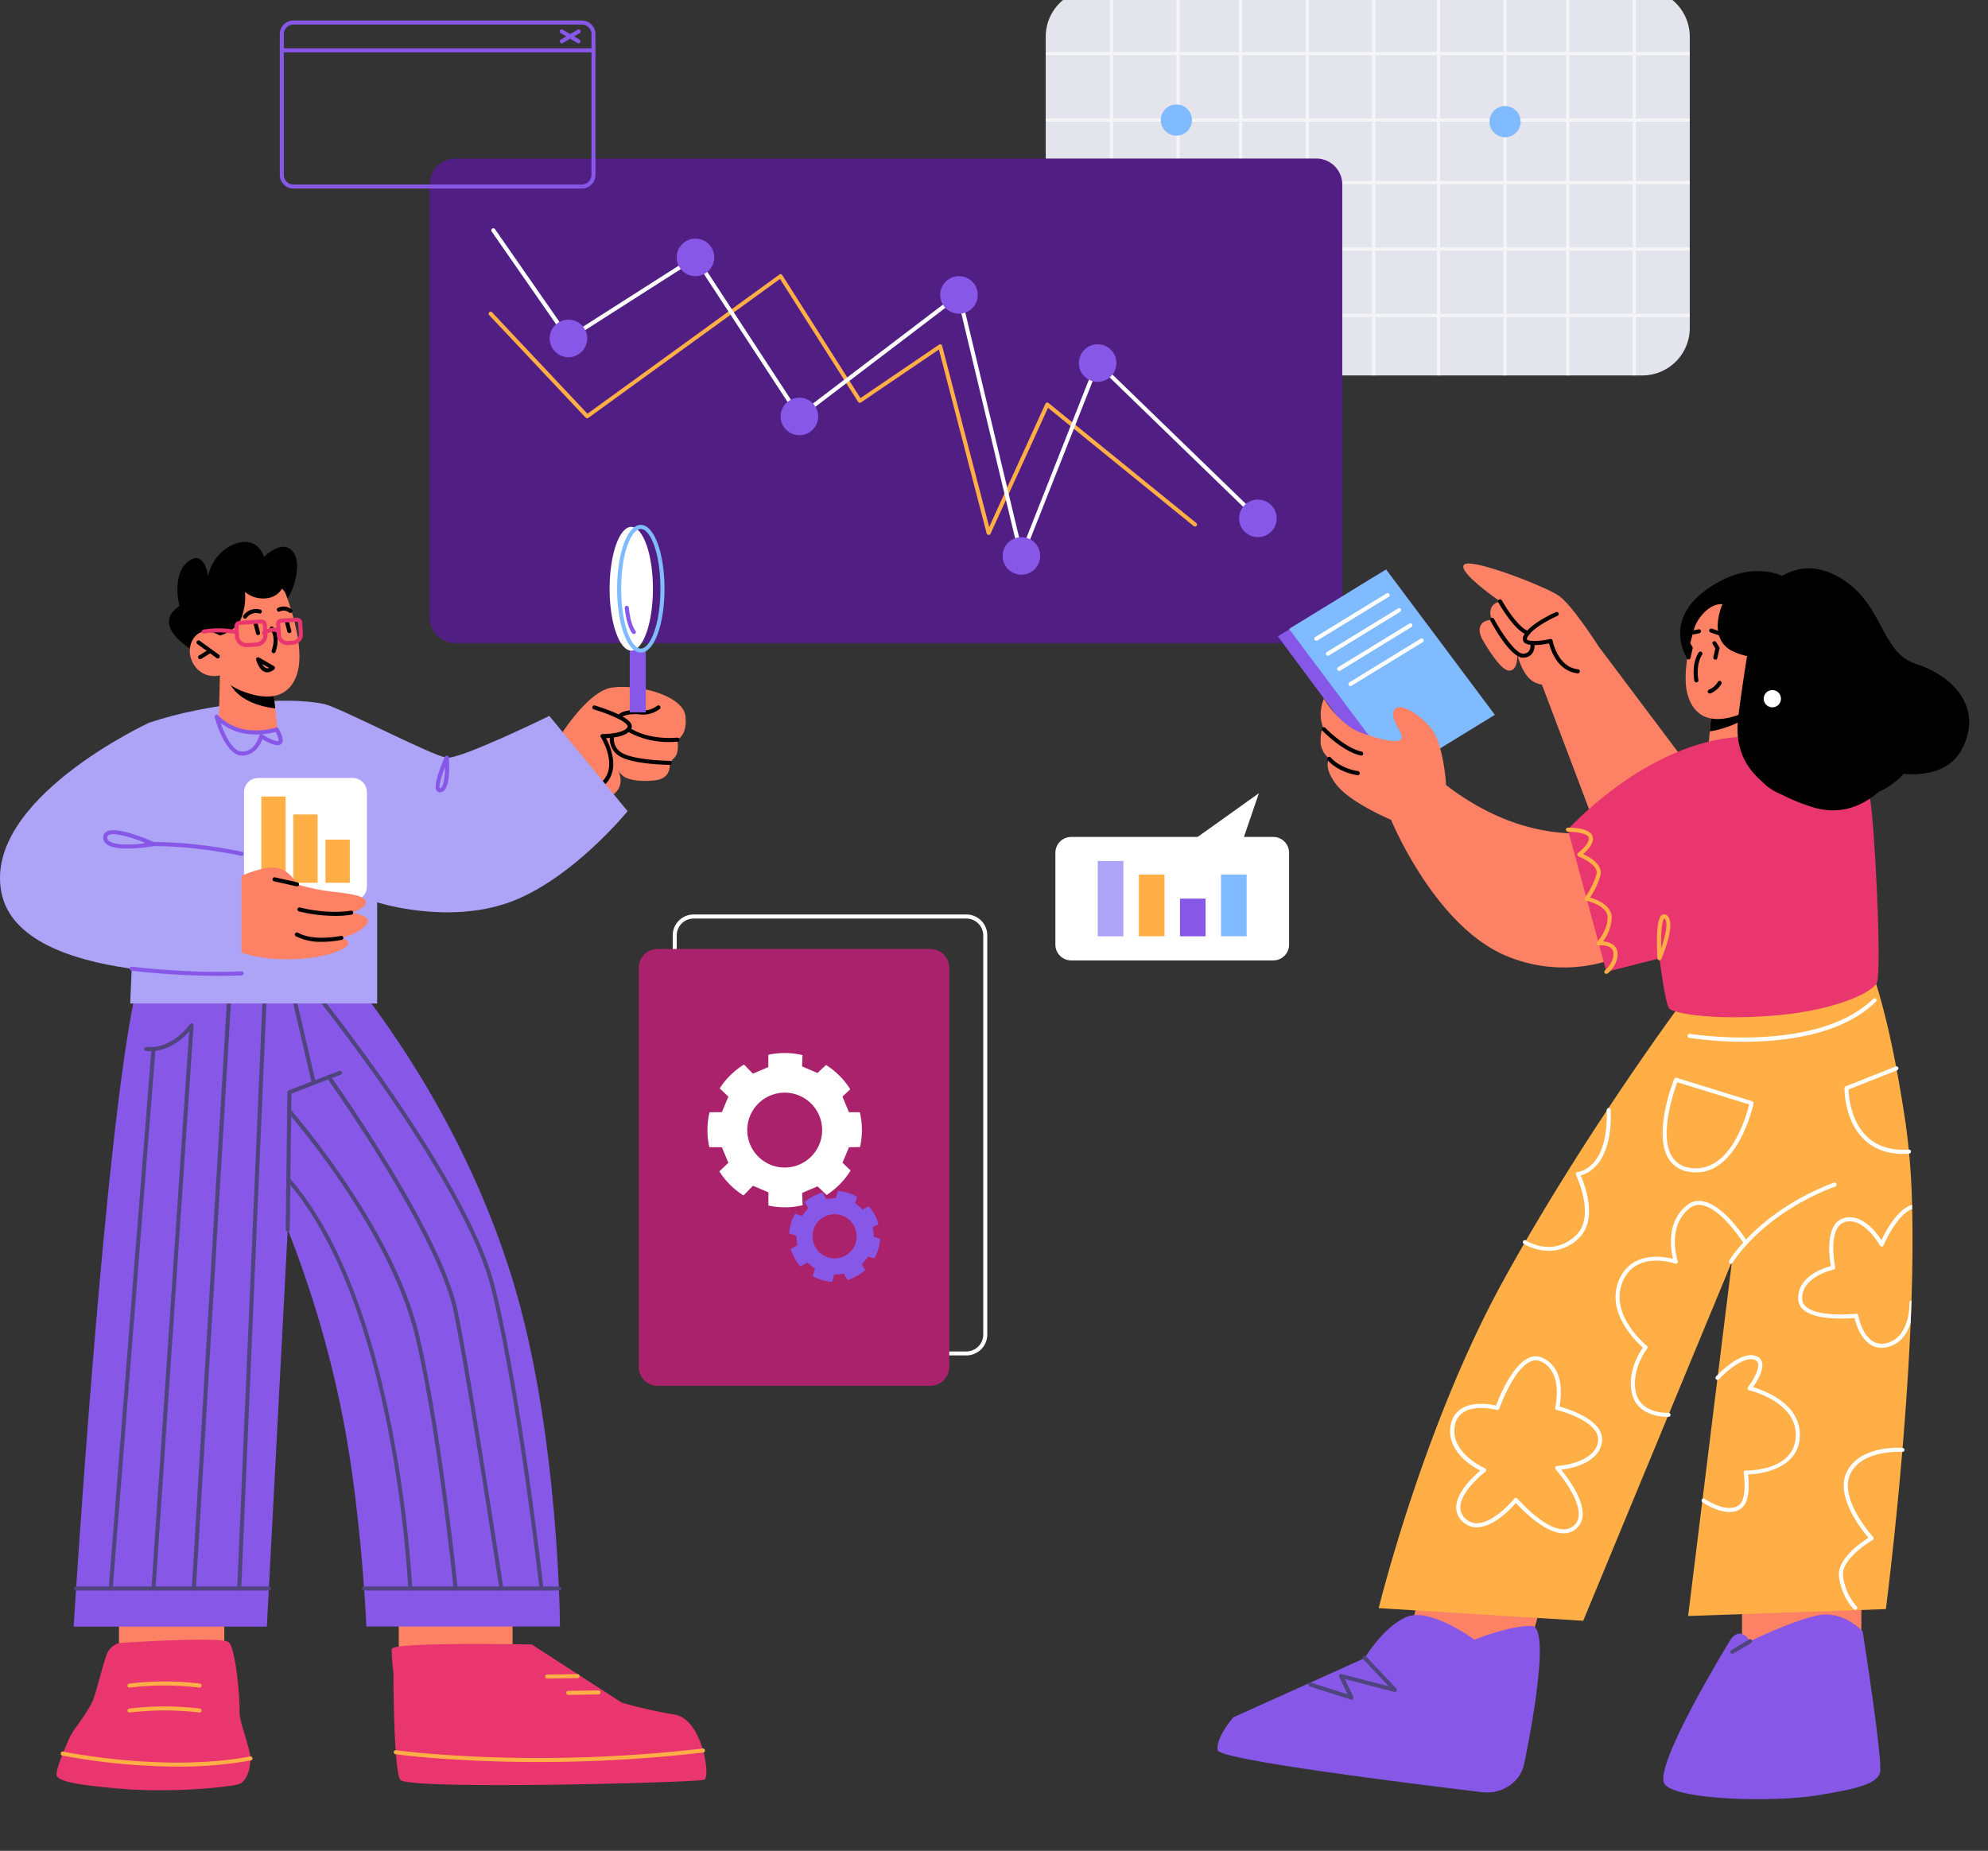 <svg xmlns="http://www.w3.org/2000/svg" xmlns:xlink="http://www.w3.org/1999/xlink" width="738" height="687.174" viewBox="0 0 738 687.174">
  <rect x="0" y="0" width="738" height="687.174" fill="#333333" stroke="none"/>
  <style>
    @keyframes pulse {
        0% {
          -webkit-transform: scale(1);
          transform: scale(1);
        }
        70% {
          -webkit-transform: scale(1.4);
          transform: scale(1.4);
        }
        100% {
          -webkit-transform: scale(1);
          transform: scale(1);
        }
      } 

    @-webkit-keyframes floating-up {
        from { -webkit-transform: translate(0,  0px); transform: translate(0,  0px); }
        65%  { -webkit-transform: translate(0, 10px); transform: translate(0, 10px); }
        to   { -webkit-transform: translate(0, 0px); transform: translate(0, 0px); }    
    }

    #dot-1, #dot-2, #dot-3, #dot-4, #dot-5, #dot-6, #dot-7, #dot-8, #dot-9 {
      animation: pulse 2s ease-in-out infinite;
      -webkit-animation: pulse 2s ease-in-out infinite;
      -webkit-transform-origin: center; -ms-transform-origin: center; transform-origin: center; transform-box: fill-box;
    }

    #dot-1 { animation-delay: 1s; }
    #dot-2 { animation-delay: 1.3s; }
    #dot-3 { animation-delay: 1.8s; }
    #dot-4 { animation-delay: 2s; } 
    #dot-5 { animation-delay: 2.3s; } 
    #dot-6 { animation-delay: 2.8s; } 
    #dot-7 { animation-delay: 3s; } 
    #dot-8 { animation-delay: 3.3s; } 
    #dot-9 { animation-delay: 3.8s; } 

    #bar-1, #bar-2, #bar-3, #bar-4, #bar-5, #bar-6, #bar-7 {
      animation: floating-up 2s ease-in-out infinite;
      -webkit-animation: floating-up 2s ease-in-out infinite;
      -webkit-transform-origin: center; -ms-transform-origin: center; transform-origin: center; transform-box: fill-box;
    }

    #bar-1 { animation-delay: 1s; }
    #bar-2 { animation-delay: 1.3s; }
    #bar-3 { animation-delay: 1.8s; }
    #bar-4 { animation-delay: 2s; } 
    #bar-5 { animation-delay: 2.3s; } 
    #bar-6 { animation-delay: 2.8s; } 
    #bar-7 { animation-delay: 3s; } 

  </style> 
  <defs>
    <clipPath id="clip-path">
      <rect id="Rectangle_1" data-name="Rectangle 1" width="738" height="687.174" transform="translate(0 0.997)" fill="#fff"/>
    </clipPath>
  </defs>
  <g id="banner" transform="translate(0 -0.997)" clip-path="url(#clip-path)">
    <path id="Path_1" data-name="Path 1" d="M627.287,14.6v108.19a17.618,17.618,0,0,1-17.62,17.6H405.826a17.6,17.6,0,0,1-17.62-17.6V14.6A17.6,17.6,0,0,1,405.826-3H609.667A17.617,17.617,0,0,1,627.287,14.6Z" fill="#e4e4ed"/>
    <path id="Path_2" data-name="Path 2" d="M627.286,20.278H388.226v1.2h239.06Z" fill="#f5f5f7"/>
    <path id="Path_3" data-name="Path 3" d="M627.286,44.966v1.2H388.626a.663.663,0,0,1-.4-.147v-.883a.523.523,0,0,1,.4-.147h238.66Z" fill="#f5f5f7"/>
    <path id="Path_4" data-name="Path 4" d="M627.286,68.223v1.114a.625.625,0,0,1-.211.042H388.226v-1.2H627.1A.619.619,0,0,1,627.286,68.223Z" fill="#f5f5f7"/>
    <path id="Path_5" data-name="Path 5" d="M627.286,92.868v1.2H388.415a.613.613,0,0,1-.189-.042V92.91a.61.61,0,0,1,.189-.042Z" fill="#f5f5f7"/>
    <path id="Path_6" data-name="Path 6" d="M627.286,117.576v1.114a.6.6,0,0,1-.211.043H388.226v-1.2H627.1A.619.619,0,0,1,627.286,117.576Z" fill="#f5f5f7"/>
    <path id="Path_7" data-name="Path 7" d="M413.217-3h-1.2V140.371h1.2Z" fill="#f5f5f7"/>
    <path id="Path_8" data-name="Path 8" d="M437.913-3h-1.2V140.371h1.2Z" fill="#f5f5f7"/>
    <path id="Path_9" data-name="Path 9" d="M461.171-3h-1.2V140.371h1.2Z" fill="#f5f5f7"/>
    <path id="Path_10" data-name="Path 10" d="M485.866-3h-1.2V140.371h1.2Z" fill="#f5f5f7"/>
    <path id="Path_11" data-name="Path 11" d="M510.578-3h-1.2V140.371h1.2Z" fill="#f5f5f7"/>
    <path id="Path_12" data-name="Path 12" d="M534.621-3h-1.2V140.371h1.2Z" fill="#f5f5f7"/>
    <path id="Path_13" data-name="Path 13" d="M559.338-3h-1.2V140.371h1.2Z" fill="#f5f5f7"/>
    <path id="Path_14" data-name="Path 14" d="M582.574-3h-1.2V140.371h1.2Z" fill="#f5f5f7"/>
    <path id="Path_15" data-name="Path 15" d="M607.288-3h-1.2V140.371h1.2Z" fill="#f5f5f7"/>
    <g id="dot-8">
      <path id="Path_16" data-name="Path 16" d="M436.709,51.358a5.783,5.783,0,1,0-5.789-5.783A5.786,5.786,0,0,0,436.709,51.358Z" fill="#80baff"/>
    </g>
    <path id="Path_17" data-name="Path 17" d="M460.562,99.849a5.783,5.783,0,1,0-5.79-5.783A5.786,5.786,0,0,0,460.562,99.849Z" fill="#5c69a5"/>
    <g id="dot-9">
      <path id="Path_18" data-name="Path 18" d="M558.725,51.947a5.783,5.783,0,1,0-5.789-5.783A5.786,5.786,0,0,0,558.725,51.947Z" fill="#80baff"/>
    </g>
    <path id="Path_19" data-name="Path 19" d="M488.624,239.792H169.168a9.657,9.657,0,0,1-9.662-9.652V69.506a9.657,9.657,0,0,1,9.662-9.652H488.624a9.657,9.657,0,0,1,9.662,9.652V230.14A9.643,9.643,0,0,1,488.624,239.792Z" fill="#511e84"/>
    <path id="Path_20" data-name="Path 20" d="M367.011,199.607a.774.774,0,0,1-.737-.568l-17.725-68.278L319.6,150.422a.777.777,0,0,1-.568.1.79.79,0,0,1-.484-.336l-28.988-45.632-71.154,51.6a.743.743,0,0,1-.99-.084l-35.829-38.1a.744.744,0,0,1,1.1-1.009l35.387,37.641,71.259-51.667a.749.749,0,0,1,1.074.211L319.414,148.8l29.177-19.83a.758.758,0,0,1,1.158.421l17.472,67.248,20.862-45.736a.832.832,0,0,1,.506-.421.805.805,0,0,1,.652.147l54.818,44.517a.748.748,0,1,1-.947,1.157L389.052,152.4l-21.346,46.788A.783.783,0,0,1,367.011,199.607Z" fill="#ffaf45"/>
    <path id="Path_21" data-name="Path 21" d="M379.179,208.145a.774.774,0,0,1-.737-.568l-22.9-95.784-58.312,44.391a.744.744,0,0,1-.59.147.757.757,0,0,1-.5-.336L257.944,97.578,211.42,127.27a.767.767,0,0,1-1.031-.21L182.516,86.938a.756.756,0,0,1,1.242-.862l27.473,39.533,46.544-29.692a.754.754,0,0,1,1.032.231L296.952,154.5l58.586-44.6a.788.788,0,0,1,.716-.105.8.8,0,0,1,.484.525l22.63,94.586,27.409-69.394a.767.767,0,0,1,.548-.462.71.71,0,0,1,.673.189L467.49,192.9a.744.744,0,1,1-1.032,1.073L407.767,137.09l-27.872,70.55A.786.786,0,0,1,379.179,208.145Z" fill="#fff"/>
    <g id="dot-1">
      <path id="Path_22" data-name="Path 22" d="M217.986,126.639a6.968,6.968,0,1,1-6.968-6.96A6.96,6.96,0,0,1,217.986,126.639Z" fill="#8758e7"/>
    </g>
    <g id="dot-2">
      <path id="Path_23" data-name="Path 23" d="M265.143,96.548a6.968,6.968,0,1,1-6.968-6.96A6.959,6.959,0,0,1,265.143,96.548Z" fill="#8758e7"/>
    </g>
    <g id="dot-4">
      <path id="Path_24" data-name="Path 24" d="M362.969,110.49A6.968,6.968,0,1,1,356,103.529,6.958,6.958,0,0,1,362.969,110.49Z" fill="#8758e7"/>
    </g>
    <g id="dot-6">
      <path id="Path_25" data-name="Path 25" d="M414.439,135.787a6.968,6.968,0,1,1-6.968-6.961A6.959,6.959,0,0,1,414.439,135.787Z" fill="#8758e7"/>
    </g>
    <g id="dot-7">
      <path id="Path_26" data-name="Path 26" d="M473.932,193.446a6.968,6.968,0,1,1-6.968-6.96A6.958,6.958,0,0,1,473.932,193.446Z" fill="#8758e7"/>
    </g>
    <g id="dot-3">
      <path id="Path_27" data-name="Path 27" d="M303.729,155.6a6.968,6.968,0,1,1-6.968-6.96A6.96,6.96,0,0,1,303.729,155.6Z" fill="#8758e7"/>
    </g>
    <g id="dot-5">
      <path id="Path_28" data-name="Path 28" d="M386.145,207.388a6.968,6.968,0,1,1-6.968-6.961A6.959,6.959,0,0,1,386.145,207.388Z" fill="#8758e7"/>
    </g>
    <path id="Path_29" data-name="Path 29" d="M215.987,71H108.941a5.074,5.074,0,0,1-5.074-5.068V13.675a5.074,5.074,0,0,1,5.074-5.068H215.987a5.073,5.073,0,0,1,5.073,5.068V65.931A5.073,5.073,0,0,1,215.987,71ZM108.941,10.1a3.574,3.574,0,0,0-3.579,3.575V65.931a3.574,3.574,0,0,0,3.579,3.575H215.987a3.574,3.574,0,0,0,3.579-3.575V13.675a3.574,3.574,0,0,0-3.579-3.575Z" fill="#8758e7"/>
    <path id="Path_30" data-name="Path 30" d="M220.324,20.447h-115.7a.757.757,0,1,1,0-1.514h115.7a.754.754,0,0,1,.758.757A.783.783,0,0,1,220.324,20.447Z" fill="#8758e7"/>
    <path id="Path_31" data-name="Path 31" d="M208.6,17.082a.756.756,0,0,1-.378-1.409l6.147-3.638a.754.754,0,1,1,.757,1.3l-6.147,3.638A.648.648,0,0,1,208.6,17.082Z" fill="#8758e7"/>
    <path id="Path_32" data-name="Path 32" d="M214.745,17.082a.789.789,0,0,1-.379-.105L208.2,13.339a.754.754,0,1,1,.758-1.3l6.147,3.638a.756.756,0,0,1,.274,1.03A.7.7,0,0,1,214.745,17.082Z" fill="#8758e7"/>
    <path id="Path_33" data-name="Path 33" d="M358.737,504.223H257.5a7.772,7.772,0,0,1-7.768-7.76V348.277a7.771,7.771,0,0,1,7.768-7.759H358.737a7.758,7.758,0,0,1,7.768,7.759V496.463A7.759,7.759,0,0,1,358.737,504.223ZM257.5,342.032a6.271,6.271,0,0,0-6.273,6.266V496.484a6.272,6.272,0,0,0,6.273,6.267H358.737a6.272,6.272,0,0,0,6.273-6.267V348.3a6.285,6.285,0,0,0-6.273-6.266Z" fill="#fff"/>
    <path id="setting-2" d="M244.134,515.515H345.371a7,7,0,0,0,7.01-7V360.326a7,7,0,0,0-7.01-7H244.134a7,7,0,0,0-7.01,7V508.512A7,7,0,0,0,244.134,515.515Z" fill="#aa216c"/>
    <g id="setting-1">
      <path id="Path_35" data-name="Path 35" d="M319.268,426.86a28.093,28.093,0,0,0,.694-6.288,28.627,28.627,0,0,0-.779-6.624l-4.042-.042-2.4-5.762,2.884-2.733a28.529,28.529,0,0,0-8.989-9.021l-3.158,2.986-5.726-2.44.168-4.205a28.585,28.585,0,0,0-12.694-.126v4.563l-5.726,2.46-3.3-3.407a28.792,28.792,0,0,0-9.031,8.853l3.221,3.07-2.4,5.762-4.589.042a28.725,28.725,0,0,0-.779,6.645,28.418,28.418,0,0,0,.695,6.309l4.673.042,2.4,5.761-3.347,3.2a28.634,28.634,0,0,0,8.968,8.937l3.515-3.617,5.726,2.46v4.9a28.678,28.678,0,0,0,12.715-.126l-.189-4.564,5.726-2.439,3.368,3.2a28.959,28.959,0,0,0,8.9-9.1l-3.01-2.86,2.4-5.761Zm-27.978,7.612a13.9,13.9,0,1,1,13.915-13.9A13.909,13.909,0,0,1,291.29,434.472Z" fill="#fff"/>
    </g>
    <path id="Path_36" data-name="Path 36" d="M324.594,468.2a17.033,17.033,0,0,0,1.432-3.427,17.813,17.813,0,0,0,.674-3.87l-2.274-.694-.4-3.659,2.084-1.072a17,17,0,0,0-3.579-6.6l-2.273,1.157-2.842-2.334.8-2.356a16.8,16.8,0,0,0-7.158-2.166l-.758,2.587-3.641.442-1.306-2.461a17.24,17.24,0,0,0-6.589,3.512l1.3,2.271-2.315,2.86-2.611-.736a17,17,0,0,0-2.189,7.3l2.632.8.4,3.659-2.421,1.24a17,17,0,0,0,3.578,6.54l2.59-1.472,2.821,2.355-.821,2.776a16.019,16.019,0,0,0,3.326,1.367,17.8,17.8,0,0,0,3.894.673l.653-2.608,3.642-.42,1.368,2.355a16.861,16.861,0,0,0,6.547-3.68l-1.221-2.124,2.316-2.86Zm-17.093-.336a8.2,8.2,0,1,1,10.189-5.552A8.183,8.183,0,0,1,307.5,467.865Z" fill="#8758e7"/>
    <path id="Path_37" data-name="Path 37" d="M646.68,590.775V625.6h44.313V579.882Z" fill="#fc8165"/>
    <path id="Path_38" data-name="Path 38" d="M531.338,577.759l-9.3,33.561,42.755,11.818,12.189-44.076Z" fill="#fc8165"/>
    <path id="Path_39" data-name="Path 39" d="M626.365,245.512s-10.778-15.729,11.052-28.136c21.831-12.385,37.724,4.6,37.914,13.732s-5.031,13.374-5.031,13.374,2.042,19.787-17.01,18.42C634.26,261.557,626.365,245.512,626.365,245.512Z"/>
    <path id="Path_40" data-name="Path 40" d="M655.122,259.748l.4,15.982s-2.779,4.668-12.126,5.656c-6.968.736-9.452-.778-9.452-.778l.779-8.117.758-7.927,16.82-4.143Z" fill="#fc8165"/>
    <path id="Path_41" data-name="Path 41" d="M655.056,258.991a5.251,5.251,0,0,1-.421,1.556c-3.389,8.075-15.894,11.5-19.915,11.965l.758-7.927Z"/>
    <path id="Path_42" data-name="Path 42" d="M631,228.227s-7.894,20.25-4.315,31.311c3.6,11.061,13.725,8.874,19.725,6.477a20.224,20.224,0,0,0,8.694-6.267,8.6,8.6,0,0,0,9.368-3.743c3.6-5.446,1.011-11.439-2.315-12.7-3.306-1.262-7.1,1.241-7.1,1.241l2.8-5.909C657.9,238.636,643.943,209.764,631,228.227Z" fill="#fc8165"/>
    <path id="Path_43" data-name="Path 43" d="M629.734,254.365a.744.744,0,0,1-.737-.631c-1.116-6.792,1.537-10.409,1.663-10.556a.751.751,0,0,1,1.2.9c-.021.042-2.379,3.28-1.368,9.4a.758.758,0,0,1-.611.862A.41.41,0,0,1,629.734,254.365Z"/>
    <path id="Path_44" data-name="Path 44" d="M655.54,252.746a.777.777,0,0,1-.673-.4.739.739,0,0,1,.316-1.009l7.789-4.143a.748.748,0,1,1,.694,1.325l-7.789,4.143A.666.666,0,0,1,655.54,252.746Z"/>
    <path id="Path_45" data-name="Path 45" d="M662.8,254.155a.7.7,0,0,1-.484-.19l-3.747-3.28a.758.758,0,0,1-.084-1.051.738.738,0,0,1,1.052-.063l3.748,3.28a.738.738,0,0,1-.485,1.3Z"/>
    <path id="Path_46" data-name="Path 46" d="M627.859,238.257a17.157,17.157,0,0,1,4.147-9.168c4.021-4.5,7.41-3.743,7.41-3.743s-5.915,12.953,4.042,17.538c7.094,3.238,11.641,1.661,11.641,1.661l10.147-10.073-20.209-16.381C645.058,218.091,626.638,215.505,627.859,238.257Z"/>
    <path id="Path_47" data-name="Path 47" d="M634.72,258.465a.745.745,0,0,1-.715-.5.735.735,0,0,1,.463-.947,6.8,6.8,0,0,0,3.263-2.859.776.776,0,0,1,1.031-.274.757.757,0,0,1,.274,1.031,8.466,8.466,0,0,1-4.084,3.532C634.889,258.444,634.8,258.465,634.72,258.465Z"/>
    <path id="Path_48" data-name="Path 48" d="M636.784,245.912a.471.471,0,0,1-.169-.021.757.757,0,0,1-.568-.905l.737-3.259-.969-1.535a.727.727,0,0,1,.232-1.031.746.746,0,0,1,1.032.232l1.136,1.808a.773.773,0,0,1,.106.568l-.8,3.554A.767.767,0,0,1,636.784,245.912Z"/>
    <path id="Path_49" data-name="Path 49" d="M626.829,245.828a.468.468,0,0,1-.169-.021.757.757,0,0,1-.568-.905l.737-3.259-.969-1.535a.747.747,0,0,1,1.263-.8l1.137,1.808a.768.768,0,0,1,.1.568l-.8,3.554A.785.785,0,0,1,626.829,245.828Z"/>
    <path id="Path_50" data-name="Path 50" d="M628.512,236.575a.765.765,0,0,1-.737-.589.743.743,0,0,1,.59-.883l2.21-.463a.74.74,0,1,1,.295,1.451l-2.21.463A.364.364,0,0,1,628.512,236.575Z"/>
    <path id="Path_51" data-name="Path 51" d="M550.285,268.959l-36.019,22.079-39.892-53.769,36.587-22.647Z" fill="#8758e7"/>
    <path id="Path_52" data-name="Path 52" d="M554.936,266.393l-36.019,22.08-40.376-53.98,36.018-22.079Z" fill="#80baff"/>
    <path id="Path_53" data-name="Path 53" d="M488.667,238.888a.715.715,0,0,1-.631-.357.749.749,0,0,1,.253-1.031l26.44-16.191a.75.75,0,1,1,.779,1.282l-26.441,16.192A.942.942,0,0,1,488.667,238.888Z" fill="#fff"/>
    <path id="Path_54" data-name="Path 54" d="M492.943,244.461a.716.716,0,0,1-.632-.358.749.749,0,0,1,.253-1.03l26.441-16.192a.75.75,0,1,1,.778,1.283l-26.44,16.192A.872.872,0,0,1,492.943,244.461Z" fill="#fff"/>
    <path id="Path_55" data-name="Path 55" d="M497.128,250.1a.715.715,0,0,1-.631-.357.75.75,0,0,1,.252-1.031l26.441-16.191a.75.75,0,1,1,.779,1.282l-26.441,16.192A.942.942,0,0,1,497.128,250.1Z" fill="#fff"/>
    <path id="Path_56" data-name="Path 56" d="M501.318,255.711a.716.716,0,0,1-.632-.358.749.749,0,0,1,.253-1.03l26.441-16.192a.75.75,0,1,1,.778,1.283l-26.44,16.192A.675.675,0,0,1,501.318,255.711Z" fill="#fff"/>
    <path id="Path_57" data-name="Path 57" d="M593.4,240.928l39.051,51.982L594.956,314.8l-24.293-64.22Z" fill="#fc8165"/>
    <path id="Path_58" data-name="Path 58" d="M639.9,237.479a1.054,1.054,0,0,1-.253-.042L635,235.818a.755.755,0,0,1,.484-1.43l4.652,1.619a.741.741,0,0,1,.463.968A.719.719,0,0,1,639.9,237.479Z"/>
    <path id="Path_59" data-name="Path 59" d="M536.833,292.468s-.842-14.825-5.326-20.692-12.315-10.43-14-7.023,3.642,8.306,2.8,10.325-6.441,1.009-14.841-1.977-14-12.7-14-12.7a15.209,15.209,0,0,0-1.116,7.339,16.475,16.475,0,0,0,1.684,5.362s-1.789-4.037-1.789,3.344c0,3.7,3.2,6.287,3.2,6.287s-2.527,3.028,2.8,9.757c5.326,6.708,20.147,12.87,20.147,12.87s16.5,40.269,43.66,50.888a55.245,55.245,0,0,0,48.419-3.638l-8.4-44.18C600.092,308.408,571,318.754,536.833,292.468Z" fill="#fc8165"/>
    <path id="Path_60" data-name="Path 60" d="M505.319,281.513a.358.358,0,0,1-.147-.022c-6.653-1.387-13.978-8.937-14.273-9.252a.744.744,0,0,1,1.073-1.03c.064.084,7.305,7.528,13.494,8.832a.759.759,0,0,1,.59.883A.728.728,0,0,1,505.319,281.513Z"/>
    <path id="Path_61" data-name="Path 61" d="M504.054,288.809h-.126c-7.663-1.282-10.926-5.446-11.073-5.635a.75.75,0,0,1,1.179-.926c.021.042,3.1,3.87,10.126,5.068a.741.741,0,0,1,.61.862A.708.708,0,0,1,504.054,288.809Z"/>
    <path id="Path_62" data-name="Path 62" d="M709.6,483.846c-.084,2.776-.211,5.531-.316,8.307-2.252,52.844-9.2,106.255-9.2,106.255l-73.407,2.566L642.93,469.442l-55.2,133.3-75.911-4.689s16.483-67.48,46.144-121.417c29.641-53.938,65.723-102.513,65.723-102.513l65.428-25.108s9.936,12.112,18.4,69.709a261.72,261.72,0,0,1,2.294,29.608c.022.5.022,1.051.043,1.577C710.1,460.673,709.979,472.155,709.6,483.846Z" fill="#ffaf45"/>
    <path id="Path_63" data-name="Path 63" d="M667.33,247.068a.634.634,0,0,1-.463-.168.742.742,0,0,1-.126-1.052c11.873-14.93-3.705-27.967-4.379-28.514a.747.747,0,1,1,.947-1.156c.169.147,17.41,14.53,4.611,30.617A.72.72,0,0,1,667.33,247.068Z" fill="#ea366e"/>
    <path id="Path_64" data-name="Path 64" d="M582.05,308.976s28.9-32.3,63.786-34.382c34.882-2.1,46.629,14.678,48.313,22.648s4.61,65,2.526,68.783c-2.1,3.764-16.42,10.493-39.7,12.155-23.283,1.682-35.451-1.262-37.135-2.524s-3.768-18.862-3.768-18.862l-19.725,5.026Z" fill="#ea366e"/>
    <g id="female-heair">
      <path id="Path_65" data-name="Path 65" d="M651.818,224.35s11.367-19.093,29.514-9.8c18.167,9.294,16.167,28.535,29.956,32.951s25.072,16.3,17.052,31.606c-6.7,12.806-24.841,8.748-24.841,8.748s-11.284,19.2-31.24,12.638-29.051-16.907-26.967-33.435S651.818,224.35,651.818,224.35Z"/>
    </g>
    <path id="Path_66" data-name="Path 66" d="M655.119,261.683s-9.81,22.08.4,30.827,25.43,3.091,25.43,3.091,5.136,3.281,14.946-.042,14.61-12.406,14.61-12.406Z"/>
    <path id="Path_67" data-name="Path 67" d="M593.4,240.928s-9.81-15.372-14.736-18.757S546.243,208,543.527,210.626s13.347,13.648,13.347,13.648-2.758.588-3.432,2.817a5.1,5.1,0,0,0,.548,4.038s-3.432-.1-4.4,2.208.631,4.878.631,4.878,6.316,11.524,9.9,11.755c3.578.252,3.115-6.119,3.115-6.119s1.3,5.8,4.442,9,9.557,3.533,16.189.042C590.514,249.4,593.4,240.928,593.4,240.928Z" fill="#fc8165"/>
    <path id="Path_68" data-name="Path 68" d="M585.734,251c-7.537-.8-10.042-8.621-10.673-11.124-2.5.5-7.916,1.325-9.368-.525a2.13,2.13,0,0,1-.042-2.4c2.21-4.415,11.536-8.516,11.936-8.684a.748.748,0,1,1,.61,1.367c-.084.042-9.22,4.058-11.2,7.99-.126.274-.253.631-.126.8.715.9,5.01.631,8.589-.168a.832.832,0,0,1,.589.1.69.69,0,0,1,.316.484c.021.105,1.852,9.841,9.431,10.64a.752.752,0,0,1,.674.82A.737.737,0,0,1,585.734,251Z"/>
    <path id="Path_69" data-name="Path 69" d="M567.187,236.764a.893.893,0,0,1-.231-.042c-4.884-1.6-10.484-11.649-10.736-12.07a.761.761,0,0,1,.294-1.03.785.785,0,0,1,1.032.294c.063.1,5.557,9.968,9.873,11.376a.747.747,0,0,1,.484.947A.738.738,0,0,1,567.187,236.764Z"/>
    <path id="Path_70" data-name="Path 70" d="M565.379,245.176c-4.673,0-11.326-12.26-12.062-13.69a.748.748,0,0,1,1.326-.694c2.673,5.068,8.062,13,10.8,12.891a2.738,2.738,0,0,0,2.168-.947,3.981,3.981,0,0,0,.464-2.86.755.755,0,0,1,1.473-.336,5.432,5.432,0,0,1-.737,4.08,4.136,4.136,0,0,1-3.284,1.535A.41.41,0,0,1,565.379,245.176Z"/>
    <path id="Path_71" data-name="Path 71" d="M616.05,357.53a.271.271,0,0,1-.127-.021.76.76,0,0,1-.631-.694c-.211-3.428-.737-14.762,1.705-16.171a1.549,1.549,0,0,1,1.684.126c3.684,2.461-.989,14.005-1.958,16.3A.731.731,0,0,1,616.05,357.53Zm1.831-15.519c-.9.357-1.368,5.236-1.221,11.124C618.3,348.382,619.439,343.062,617.881,342.011Z" fill="#ffaf45"/>
    <path id="Path_72" data-name="Path 72" d="M647.353,387.768a136.979,136.979,0,0,1-20.251-1.451.747.747,0,1,1,.252-1.472c.463.085,47.071,7.4,68.017-12.995a.744.744,0,1,1,1.032,1.072C683.835,385.14,662.931,387.768,647.353,387.768Z" fill="#fff"/>
    <path id="Path_73" data-name="Path 73" d="M642.554,470.2a.856.856,0,0,1-.379-.105.755.755,0,0,1-.274-1.031c.1-.189,10.905-18.336,38.84-28.955a.752.752,0,1,1,.526,1.408c-27.409,10.409-37.977,28.115-38.082,28.305A.687.687,0,0,1,642.554,470.2Z" fill="#fff"/>
    <path id="Path_74" data-name="Path 74" d="M706.592,429.4c-5.957,0-10.841-1.766-14.525-5.278-7.452-7.086-7.347-18.631-7.347-19.114a.768.768,0,0,1,.484-.694l18.525-7.36a.746.746,0,1,1,.548,1.388l-18.041,7.149c.063,2.25.736,11.692,6.862,17.517,3.789,3.6,8.989,5.215,15.515,4.794a.783.783,0,0,1,.8.694.753.753,0,0,1-.7.8A18.692,18.692,0,0,1,706.592,429.4Z" fill="#fff"/>
    <path id="Path_75" data-name="Path 75" d="M629.627,436.28a15,15,0,0,1-2.526-.21,10.556,10.556,0,0,1-7.915-5.257c-5.431-9.61,2-28.409,2.316-29.208a.775.775,0,0,1,.926-.442l28.019,8.685a.72.72,0,0,1,.506.862C650.91,410.983,645.5,436.28,629.627,436.28ZM622.659,402.8c-1.263,3.386-6.715,19.22-2.168,27.253a9.084,9.084,0,0,0,6.842,4.521c14.988,2.4,21.009-19.409,22-23.531Z" fill="#fff"/>
    <path id="Path_76" data-name="Path 76" d="M565.947,655.185s10.757-50.384,2.631-50.531-21.262,5.089-21.262,5.089-16.735-12.407-25.514-8.286c-8.778,4.1-15.178,15.141-15.178,15.141l-48.8,21.995s-6.673,7.718-5.789,12.218c.694,3.511,68.438,12.007,98.2,15.582C557.905,667.3,564.852,662.355,565.947,655.185Z" fill="#8758e7"/>
    <path id="Path_77" data-name="Path 77" d="M501.7,632.032a.908.908,0,0,1-.232-.042l-15.178-4.815a.752.752,0,1,1,.463-1.43l13.515,4.29-3.094-6.435a.76.76,0,0,1,.884-1.051l17.452,4.5-9.41-9.989a.744.744,0,1,1,1.073-1.03l11.2,11.881a.763.763,0,0,1,.1.9.74.74,0,0,1-.842.337l-18.4-4.753,3.137,6.54a.775.775,0,0,1-.106.82A.7.7,0,0,1,501.7,632.032Z" fill="#50447e"/>
    <path id="Path_78" data-name="Path 78" d="M641.984,610.458s-28.945,47.229-23.956,53.075c4.989,5.825,40.271,6.645,56.376,4.058,16.1-2.565,22.272-4.5,23.493-8.432s-6.421-52.465-6.421-52.465-7.094-7.97-16.82-5.93c-9.726,2.06-24.946,9.568-24.946,9.568S645.921,603.876,641.984,610.458Z" fill="#8758e7"/>
    <path id="Path_79" data-name="Path 79" d="M643.1,615a.756.756,0,0,1-.379-1.409l6.589-3.89a.754.754,0,1,1,.758,1.3l-6.589,3.891A.651.651,0,0,1,643.1,615Z" fill="#50447e"/>
    <path id="Path_80" data-name="Path 80" d="M472.668,357.572H397.661a5.873,5.873,0,0,1-5.873-5.867V317.6a5.873,5.873,0,0,1,5.873-5.867h75.007a5.872,5.872,0,0,1,5.873,5.867V351.7A5.872,5.872,0,0,1,472.668,357.572Z" fill="#fff"/>
    <path id="Path_81" data-name="Path 81" d="M439.912,315.074l27.43-19.578-6.716,19.578Z" fill="#fff"/>
    <g id="bar-4">
      <path id="Path_82" data-name="Path 82" d="M417.031,320.667h-9.515v27.968h9.515Z" fill="#ada4f7"/>
    </g>
    <g id="bar-5">
      <path id="Path_83" data-name="Path 83" d="M432.289,325.693h-9.516v22.921h9.516Z" fill="#ffaf45"/>
    </g>
    <g id="bar-7">
      <path id="Path_84" data-name="Path 84" d="M462.794,325.693h-9.516v22.921h9.516Z" fill="#80baff"/>
    </g>
    <g id="bar-6">
      <path id="ss" d="M447.554,334.63h-9.515v13.984h9.515Z" fill="#8758e7"/>
    </g>
    <path id="Path_86" data-name="Path 86" d="M661.142,260.4a3.2,3.2,0,1,1-3.2-3.2A3.2,3.2,0,0,1,661.142,260.4Z" fill="#fff"/>
    <path id="Path_87" data-name="Path 87" d="M596.324,362.555a.746.746,0,0,1-.589-.273.738.738,0,0,1,.105-1.051c.042-.021,3.431-2.86,3.094-6.477a2.451,2.451,0,0,0-.926-1.787c-1.537-1.262-4.463-.989-4.484-.968a.768.768,0,0,1-.758-.42.737.737,0,0,1,.127-.841c.042-.043,3.894-4.227,3.894-9.085,0-4.563-7.894-6.245-7.978-6.245a.724.724,0,0,1-.548-.463.735.735,0,0,1,.106-.715,28.376,28.376,0,0,0,4.294-8.663c.863-3.7-6.589-6.561-6.652-6.582a.769.769,0,0,1-.484-.589.736.736,0,0,1,.294-.715c1.179-.883,4.442-3.848,3.958-5.72-.421-1.535-4.8-2.144-7.7-2.186a.725.725,0,0,1-.758-.736c0-.442.295-.758.864-.758,1.62,0,8.231.19,9.052,3.3.652,2.439-1.979,5.152-3.516,6.5,2.358,1.093,7.347,3.89,6.421,7.843a27.6,27.6,0,0,1-3.916,8.306c2.442.694,8.084,2.818,8.084,7.444a15.628,15.628,0,0,1-3.263,8.853,7.071,7.071,0,0,1,3.937,1.325,4.089,4.089,0,0,1,1.473,2.818c.4,4.437-3.494,7.633-3.642,7.78A1.8,1.8,0,0,1,596.324,362.555Z" fill="#ffaf45"/>
    <path id="Path_88" data-name="Path 88" d="M619.018,527.038c-2.063,0-11.494-.462-13.241-8.916-1.642-7.864,2.674-14.762,4.105-16.78-2.631-2.334-13.683-13.038-9.01-24.75,4.421-11.082,16.21-9.211,20.188-8.223-.884-3.574-2.463-13.521,4.948-19.724a7.11,7.11,0,0,1,6-1.661c8.1,1.3,16.336,14.488,16.694,15.056a.751.751,0,0,1-1.284.778c-.084-.126-8.231-13.164-15.662-14.362a5.683,5.683,0,0,0-4.8,1.346c-8.336,6.96-4.168,19.282-4.126,19.409a.8.8,0,0,1-.169.778.719.719,0,0,1-.779.168c-.61-.21-14.841-5.005-19.619,7-4.842,12.155,8.946,23.384,9.094,23.489a.76.76,0,0,1,.126,1.051c-.063.084-6,7.655-4.231,16.108,1.705,8.18,11.683,7.738,12.083,7.717a.772.772,0,0,1,.8.715.755.755,0,0,1-.716.8A2.149,2.149,0,0,0,619.018,527.038Z" fill="#fff"/>
    <path id="Path_89" data-name="Path 89" d="M580.492,570.273c-6.989,0-15.431-8.748-17.725-11.272-1.874,2.145-8,8.622-13.957,9.021a7.6,7.6,0,0,1-5.874-2.123,6.977,6.977,0,0,1-2.336-5.615c.294-5.53,6.505-11.271,8.926-13.29-3.306-1.7-12.716-7.465-10.989-16.843a8.847,8.847,0,0,1,4.021-6.183c4.378-2.712,10.715-1.6,12.82-1.114,1.116-2.986,5.978-15.162,12.315-17.769a6.014,6.014,0,0,1,5.136.126c8.253,3.995,6.7,15.014,6.105,18,3.39.926,17.263,5.215,15.7,13.522-1.39,7.528-11.284,9.462-15.094,9.925,2.4,2.923,8.441,10.914,7.978,17.075a6.955,6.955,0,0,1-7.031,6.54Zm-17.725-13.164a.774.774,0,0,1,.568.273c.127.168,13.789,15.919,20.757,10.157a5.254,5.254,0,0,0,1.958-3.911c.505-6.877-8.463-16.97-8.547-17.075a.763.763,0,0,1,.526-1.262c.126,0,13.684-.862,15.157-8.832,1.453-7.864-15.136-11.944-15.3-11.986a.747.747,0,0,1-.463-.336.764.764,0,0,1-.085-.568c.043-.126,3.137-13-5.136-17.012a4.556,4.556,0,0,0-3.916-.084c-6.483,2.67-11.662,17.369-11.7,17.516a.756.756,0,0,1-.905.484c-.085-.021-7.684-2.082-12.295.778a7.34,7.34,0,0,0-3.326,5.173c-1.852,9.925,11.073,15.666,11.2,15.708a.713.713,0,0,1,.442.589.743.743,0,0,1-.295.694c-.084.063-8.968,6.9-9.284,12.932a5.512,5.512,0,0,0,1.853,4.437,5.986,5.986,0,0,0,4.736,1.724c6.337-.42,13.389-9.042,13.473-9.126a.723.723,0,0,1,.59-.273Z" fill="#fff"/>
    <path id="Path_90" data-name="Path 90" d="M685.015,454.659c6.947-1.871,12.8,8.664,12.862,8.769a.747.747,0,0,0,.7.378.819.819,0,0,0,.652-.441c.064-.126,4.737-11.208,10.463-13.416a.389.389,0,0,1,.147-.042c-.021-.526-.021-1.073-.042-1.577a4.253,4.253,0,0,0-.673.231c-5.1,1.977-9.179,9.757-10.673,12.89-1.916-2.965-7.263-9.988-13.831-8.243-7.3,1.956-5.516,14.636-4.947,17.853-2.716.715-12.105,3.722-12.147,11.9a5.431,5.431,0,0,0,1.9,4.248c4.526,4.1,16.1,3.364,19.051,3.133.442,1.914,2.021,7.381,5.852,9.862a7.628,7.628,0,0,0,4.148,1.2,9.465,9.465,0,0,0,2.463-.337c4.841-1.324,7.2-5.215,8.336-8.895.1-2.775.232-5.53.316-8.306a.787.787,0,0,0-.379.1.749.749,0,0,0-.358.652c0,.127.337,12.68-8.315,14.994a6.529,6.529,0,0,1-5.39-.694c-4.062-2.587-5.326-9.463-5.347-9.547a.728.728,0,0,0-.736-.61c-.232,0-14.021,1.493-18.652-2.671a3.913,3.913,0,0,1-1.41-3.112c.042-8.138,11.578-10.577,11.683-10.6a.635.635,0,0,0,.463-.337.752.752,0,0,0,.106-.567C681.268,471.334,678.173,456.489,685.015,454.659Z" fill="#fff"/>
    <path id="Path_91" data-name="Path 91" d="M574.956,465.384a18.974,18.974,0,0,1-9.3-2.587.727.727,0,0,1-.211-1.03.749.749,0,0,1,1.032-.211c.4.274,10.1,6.393,18.714-2.081,7.179-7.045-.084-22.122-.147-22.269a.737.737,0,0,1,.021-.694.763.763,0,0,1,.589-.379c.464-.042,11.516-1.324,10.8-22.963a.751.751,0,0,1,.716-.778.711.711,0,0,1,.778.715c.632,19.536-8.1,23.51-11.157,24.309,1.537,3.512,6.421,16.276-.547,23.11A15.61,15.61,0,0,1,574.956,465.384Z" fill="#fff"/>
    <path id="Path_92" data-name="Path 92" d="M642.046,562.366c-4.757,0-9.747-3.428-10.041-3.617a.756.756,0,1,1,.863-1.241c.084.063,8.168,5.594,12.673,2.313,2.715-1.976,2.189-9.336,1.768-12.007a.725.725,0,0,1,.169-.61.675.675,0,0,1,.589-.252c.758.042,18.041.189,18.567-12.659.527-12.974-17.115-17.054-17.283-17.1a.747.747,0,0,1-.547-.484.793.793,0,0,1,.1-.714c1.242-1.6,4.337-6.309,3.747-8.79a1.661,1.661,0,0,0-.989-1.22c-3.958-1.934-11.115,4.458-13.536,7.087a.745.745,0,0,1-1.095-1.01c.379-.42,9.536-10.24,15.3-7.423a3.266,3.266,0,0,1,1.811,2.229c.673,2.923-2.021,7.255-3.368,9.148,4.041,1.177,17.872,6.119,17.367,18.315-.526,12.554-15.41,13.942-19.22,14.089.316,2.566.905,10.136-2.484,12.6A7.158,7.158,0,0,1,642.046,562.366Z" fill="#fff"/>
    <path id="Path_93" data-name="Path 93" d="M688.675,598.682a.8.8,0,0,1-.547-.232,22.193,22.193,0,0,1-5.432-12.091c-.8-6.561,8.168-12.68,10.947-14.4-2.61-3.049-12.357-15.309-8.147-24.309,4.758-10.157,20.125-9.147,20.778-9.1a.751.751,0,0,1,.7.8.739.739,0,0,1-.8.694c-.148,0-14.989-.967-19.3,8.243-4.336,9.231,8.358,23.215,8.484,23.341a.762.762,0,0,1,.19.631.707.707,0,0,1-.379.526c-.127.063-11.768,6.771-10.968,13.395a21.1,21.1,0,0,0,5.031,11.229.735.735,0,0,1-.021,1.051A.673.673,0,0,1,688.675,598.682Z" fill="#fff"/>
    <path id="Path_94" data-name="Path 94" d="M148.033,598.009v22l42.25-1.556V598.009Z" fill="#fc8165"/>
    <path id="Path_95" data-name="Path 95" d="M44.165,595.548v21.975l39.092-1.556V595.548Z" fill="#fc8165"/>
    <path id="Path_96" data-name="Path 96" d="M92.963,653.859c0,3.87-1.326,8.328-4.063,9.442-2.716,1.115-24.777,3.449-44.061,1.809-18.462-1.578-22.294-2.923-23.662-4.564-.674-.841.632-4.71,2.126-8.474.105-.189.168-.4.253-.589.758-1.892,1.558-3.722,2.126-5.025a21.905,21.905,0,0,1,2.084-3.575c2-2.692,5.958-8.285,6.968-11.166,1.326-3.848,3.368-12.176,4.715-16.066A7.24,7.24,0,0,1,44.144,611s37.977-2.545,40.713-.316c2.695,2.208,4.063,20.524,4.063,23.279v2.754c0,2.566,1.81,7.676,2.968,11.881.316,1.052.568,2.04.758,2.944A11.584,11.584,0,0,1,92.963,653.859Z" fill="#ea366e"/>
    <path id="Path_97" data-name="Path 97" d="M261.415,661.767c-2.526,1.03-110.351,3.911-112.836,0-.757-1.178-1.3-5.173-1.642-10.22-.884-11.86-.884-29.482-.884-29.482a66.762,66.762,0,0,1-.631-8.811c.126-2.754,52-1.7,52-1.7l33.366,21.575a179.2,179.2,0,0,0,19.7,4.458c5.347.841,8.8,7.255,10.526,13.311C262.489,656.278,262.615,661.283,261.415,661.767Z" fill="#ea366e"/>
    <path id="Path_98" data-name="Path 98" d="M120.834,352.714s46.4,48.723,69.28,122.868c17.494,56.629,17.747,129.3,17.747,129.3H136.012s-1.894-45.526-9.789-82.746A398.175,398.175,0,0,0,106.814,457.5L99.067,604.906H27.345S40.5,390.964,53.28,359.023C63.658,333.011,120.834,352.714,120.834,352.714Z" fill="#8758e7"/>
    <path id="Path_99" data-name="Path 99" d="M74.079,627.553h-.105a108.373,108.373,0,0,0-25.809,0,.717.717,0,0,1-.842-.652.73.73,0,0,1,.653-.841,109.4,109.4,0,0,1,26.23,0,.736.736,0,0,1,.632.841A.768.768,0,0,1,74.079,627.553Z" fill="#ffaf45"/>
    <path id="Path_100" data-name="Path 100" d="M48.06,636.827a.749.749,0,0,1-.084-1.493,109.343,109.343,0,0,1,26.23,0,.736.736,0,0,1,.632.841.723.723,0,0,1-.842.631,108.305,108.305,0,0,0-25.809,0A.268.268,0,0,1,48.06,636.827Z" fill="#ffaf45"/>
    <path id="Path_101" data-name="Path 101" d="M106.815,458.234a.768.768,0,0,1-.757-.757l.631-50.973a.728.728,0,0,1,.484-.694L125.93,398.6a.752.752,0,1,1,.526,1.408l-18.272,7.024-.611,50.468A.779.779,0,0,1,106.815,458.234Z" fill="#50447e"/>
    <path id="Path_102" data-name="Path 102" d="M203.124,624.21a.765.765,0,0,1-.758-.736.75.75,0,0,1,.737-.757l11.263-.168a.747.747,0,1,1,.021,1.493Z" fill="#ffaf45"/>
    <path id="Path_103" data-name="Path 103" d="M210.955,630.266a.764.764,0,0,1-.758-.736.75.75,0,0,1,.737-.757L222.2,628.6a.747.747,0,0,1,.021,1.493Z" fill="#ffaf45"/>
    <path id="Path_104" data-name="Path 104" d="M203.166,287.211a38.889,38.889,0,0,1,6.379-15.393c4.526-6.455,11.452-14.719,17.7-15.539,10.4-1.388,26.251,3.217,27.177,10.451s-2.968,8.874-2.968,8.874.863,4.584-1.01,6.6l-1.874,2.019s1.158,5.825-5.6,6.519-10.483-.652-11.641-1.619a9.749,9.749,0,0,1-1.79-1.893s3.663,6.939-4.273,9.989C217.376,300.27,203.166,287.211,203.166,287.211Z" fill="#fc8165"/>
    <path id="Path_105" data-name="Path 105" d="M248.512,276.487a31.574,31.574,0,0,1-13.03-2.629c-4.463-2.1-6.716-4.248-6.484-6.182.1-.925.821-2.166,3.621-2.755a16.089,16.089,0,0,1,4.694-.231c2.231.126,3.979.231,6.673-1.661a.752.752,0,0,1,1.053.189.77.77,0,0,1-.19,1.051,10.325,10.325,0,0,1-7.62,1.935,15.238,15.238,0,0,0-4.295.189c-1.452.316-2.379.862-2.442,1.472-.105.883,1.306,2.608,5.621,4.647,6.926,3.26,15.2,2.356,15.283,2.356a.784.784,0,0,1,.842.651.771.771,0,0,1-.652.842C251.438,276.361,250.281,276.487,248.512,276.487Z"/>
    <path id="Path_106" data-name="Path 106" d="M220.64,263.638s14.441,4.248,13.052,7.529c-1.39,3.259-10.021,3.133-10.021,3.133s7.915,12.238-.926,18.505Z" fill="#fc8165"/>
    <path id="Path_107" data-name="Path 107" d="M222.745,293.562a.741.741,0,0,1-.61-.316.764.764,0,0,1,.168-1.051c8.168-5.8.821-17.37.737-17.5a.75.75,0,0,1,.631-1.156c3.137,0,8.463-.652,9.326-2.671a.488.488,0,0,0-.042-.442c-.947-2-8.189-4.773-12.526-6.056a.735.735,0,0,1-.505-.925.747.747,0,0,1,.926-.505c1.221.358,11.937,3.6,13.473,6.856a1.968,1.968,0,0,1,.064,1.682c-1.243,2.9-6.8,3.47-9.432,3.575,1.748,3.3,5.916,12.932-1.789,18.4A.948.948,0,0,1,222.745,293.562Z"/>
    <path id="Path_108" data-name="Path 108" d="M201,591.511a.733.733,0,0,1-.737-.673c-.084-.715-8.147-72.064-17.936-111.534-9.768-39.365-63.891-106.865-64.438-107.538a.748.748,0,0,1,1.158-.947c.547.673,54.86,68.426,64.712,108.107,9.831,39.575,17.893,111.008,17.978,111.723a.739.739,0,0,1-.653.82C201.062,591.511,201.041,591.511,201,591.511Z" fill="#50447e"/>
    <path id="Path_109" data-name="Path 109" d="M116.5,403.771a.761.761,0,0,1-.737-.589l-7.621-32.72a.76.76,0,0,1,.569-.9.744.744,0,0,1,.9.568l7.6,32.72a.759.759,0,0,1-.568.9A.357.357,0,0,1,116.5,403.771Z" fill="#50447e"/>
    <path id="Path_110" data-name="Path 110" d="M88.815,591.511a.771.771,0,0,1-.758-.778l9.431-219.472a.721.721,0,0,1,.779-.715.737.737,0,0,1,.716.778L89.552,590.8A.742.742,0,0,1,88.815,591.511Z" fill="#50447e"/>
    <path id="Path_111" data-name="Path 111" d="M71.975,591.511a.763.763,0,0,1-.758-.8L84.332,371.24a.76.76,0,0,1,1.516.105L72.732,590.817A.758.758,0,0,1,71.975,591.511Z" fill="#50447e"/>
    <path id="Path_112" data-name="Path 112" d="M248.6,284.961c-.442,0-10.8-.084-16.8-2.334-6.484-2.44-5.326-8.391-5.326-8.454a.776.776,0,0,1,.884-.588.757.757,0,0,1,.589.883c-.042.189-.884,4.773,4.379,6.75,5.747,2.166,16.168,2.25,16.273,2.25a.747.747,0,1,1,0,1.493Z"/>
    <path id="Path_113" data-name="Path 113" d="M233.782,265.469h5.957V242.3h-5.957Z" fill="#8758e7"/>
    <path id="Path_114" data-name="Path 114" d="M152.284,591.511a.761.761,0,0,1-.758-.715c-.042-1.052-4.715-105.183-45.008-151.3a.757.757,0,0,1,.064-1.052.739.739,0,0,1,1.052.084C148.263,485.066,152.958,589.7,153,590.754a.737.737,0,0,1-.716.778C152.3,591.511,152.3,591.511,152.284,591.511Z" fill="#50447e"/>
    <path id="Path_115" data-name="Path 115" d="M56.986,591.511a.763.763,0,0,1-.758-.8L70.227,384c-2.589,2.9-8.273,7.928-16.02,7.192a.75.75,0,1,1,.147-1.493c9.642.946,16.083-8.37,16.146-8.454a.77.77,0,0,1,.863-.294.752.752,0,0,1,.505.757L57.722,590.8A.742.742,0,0,1,56.986,591.511Z" fill="#50447e"/>
    <path id="Path_116" data-name="Path 116" d="M41.113,591.511a.779.779,0,0,1-.758-.82L56.228,390.46a.749.749,0,0,1,1.495.105L41.85,590.8A.74.74,0,0,1,41.113,591.511Z" fill="#50447e"/>
    <path id="Path_117" data-name="Path 117" d="M203.925,266.793l29.051,35.369S212.325,327.606,189.084,336c-23.241,8.369-49.071,0-49.071,0v37.556H48.334S52.418,270.3,55.428,269.3c21.662-7.276,51.387-10.031,65.2-6.834,5.662,1.325,40.018,19.241,45.2,19.85S203.925,266.793,203.925,266.793Z" fill="#ada4f7"/>
    <g id="male-heair">
      <path id="Path_118" data-name="Path 118" d="M81.616,236.954s5.621-1.767,8.084-5.215,2.4-11.587,2.4-11.587,10.673,4.71,13.347,3.953c2.673-.778,7.221-13.248,3.305-18.273s-10.757,1.934-10.757,1.934-1.958-7.4-9.789-5.152c-9.178,2.65-10.989,12.239-10.989,12.239s-1.284-10.2-7.473-5.3-3.116,16.507-3.116,16.507-5.031,2.565-3.684,7.381,8.631,9.063,8.631,9.063Z"/>
    </g>
    <path id="Path_119" data-name="Path 119" d="M81.637,251.715l-.379,15.54s2.8,4.521,12.189,5.426c7.01.672,9.515-.8,9.515-.8L102.183,264l-.779-7.7-16.925-3.911Z" fill="#fc8165"/>
    <path id="Path_120" data-name="Path 120" d="M84.479,252.367a5.193,5.193,0,0,0,.421,1.514c3.41,7.823,13.22,9.673,17.263,10.115l-.779-7.7Z"/>
    <path id="Path_121" data-name="Path 121" d="M105.846,220.951s7.979,19.64,4.379,30.407-13.789,8.706-19.83,6.414a20.132,20.132,0,0,1-8.757-6.036,8.8,8.8,0,0,1-9.431-3.595c-3.621-5.278-1.032-11.1,2.295-12.344s7.136,1.157,7.136,1.157l-2.821-5.72C78.8,231.234,92.773,203.077,105.846,220.951Z" fill="#fc8165"/>
    <path id="Path_122" data-name="Path 122" d="M80.838,245.449a.7.7,0,0,1-.442-.147l-7.136-5.173a.753.753,0,1,1,.884-1.22l7.136,5.173a.756.756,0,0,1-.442,1.367Z"/>
    <path id="Path_123" data-name="Path 123" d="M90.963,230.687a.844.844,0,0,1-.484-.168.739.739,0,0,1-.084-1.052,5.756,5.756,0,0,1,6.315-2.124.739.739,0,0,1,.442.968.756.756,0,0,1-.968.441,4.338,4.338,0,0,0-4.652,1.683A.76.76,0,0,1,90.963,230.687Z"/>
    <path id="Path_124" data-name="Path 124" d="M107.8,228.584a.842.842,0,0,1-.484-.168,3.159,3.159,0,0,0-3.432-.4.74.74,0,0,1-1.01-.315.751.751,0,0,1,.294-1.009,4.7,4.7,0,0,1,5.116.567.76.76,0,0,1,.1,1.052A.777.777,0,0,1,107.8,228.584Z"/>
    <path id="Path_125" data-name="Path 125" d="M107.4,236.049a.783.783,0,0,1-.737-.568l-.926-3.574a.748.748,0,0,1,1.452-.358l.927,3.575a.738.738,0,0,1-.548.9A.409.409,0,0,1,107.4,236.049Z"/>
    <path id="Path_126" data-name="Path 126" d="M95.805,236.785a.783.783,0,0,1-.737-.567l-.926-3.575a.748.748,0,0,1,1.452-.358l.926,3.575a.736.736,0,0,1-.547.9A.411.411,0,0,1,95.805,236.785Z"/>
    <path id="Path_127" data-name="Path 127" d="M99.257,250.622a2.813,2.813,0,0,1-.589-.063c-1.495-.337-2.695-1.851-3.579-4.542a.762.762,0,0,1,.232-.82.733.733,0,0,1,.842-.064l5.495,3.134a.8.8,0,0,1,.379.546.76.76,0,0,1-.19.631A4.063,4.063,0,0,1,99.257,250.622Zm-1.895-3.091a2.9,2.9,0,0,0,1.621,1.556,1.719,1.719,0,0,0,.926-.105Z"/>
    <path id="Path_128" data-name="Path 128" d="M81.616,236.953s6.042-1.451,8-6.6a21.708,21.708,0,0,0,1.326-9.61,10.455,10.455,0,0,0,8.631,2.271c5.326-.9,6.441-6.5,6.441-6.5l-5.284-5.446s-19.893,5.53-20.441,4.941-7.052,12.933-7.052,12.933Z"/>
    <path id="Path_129" data-name="Path 129" d="M74.269,245.743a.716.716,0,0,1-.632-.357.749.749,0,0,1,.253-1.03l3.747-2.314a.75.75,0,0,1,.779,1.283l-3.747,2.313A1.031,1.031,0,0,1,74.269,245.743Z"/>
    <path id="Path_130" data-name="Path 130" d="M91.552,241.285a4.3,4.3,0,0,1-4.295-4.016l-.232-3.575a2.054,2.054,0,0,1,.505-1.493,2.023,2.023,0,0,1,1.41-.694L96.857,231a2.061,2.061,0,0,1,1.495.505,2.022,2.022,0,0,1,.695,1.409l.231,3.575a4.319,4.319,0,0,1-4.021,4.563l-3.452.21A.946.946,0,0,1,91.552,241.285ZM97,232.495c-.042,0-7.957.505-7.957.505a.561.561,0,0,0-.526.589l.232,3.575a2.711,2.711,0,0,0,.947,1.913,2.86,2.86,0,0,0,2.021.694l3.452-.21a2.721,2.721,0,0,0,1.916-.946,2.855,2.855,0,0,0,.695-2.019l-.232-3.575a.51.51,0,0,0-.189-.378A.432.432,0,0,0,97,232.495Z" fill="#ea366e"/>
    <path id="Path_131" data-name="Path 131" d="M130.939,335.408H95.846a5.262,5.262,0,0,1-5.263-5.257V295.1a5.262,5.262,0,0,1,5.263-5.257h35.093A5.261,5.261,0,0,1,136.2,295.1v35.054A5.261,5.261,0,0,1,130.939,335.408Z" fill="#fff"/>
    <g id="bar-1">
      <path id="Path_132" data-name="Path 132" d="M106.035,296.7H97v32.026h9.031Z" fill="#ffaf45"/>
    </g>
    <g id="bar-2">
      <path id="Path_133" data-name="Path 133" d="M117.909,303.382h-9.031v25.36h9.031Z" fill="#ffaf45"/>
    </g>
    <g id="bar-3">
      <path id="Path_134" data-name="Path 134" d="M129.866,312.718h-9.031v16.024h9.031Z" fill="#ffaf45"/>
    </g>
    <path id="Path_135" data-name="Path 135" d="M87.637,236.449a.465.465,0,0,1-.168-.021,31.879,31.879,0,0,0-11.7-.211.742.742,0,1,1-.316-1.45,32.633,32.633,0,0,1,12.357.21.755.755,0,0,1,.568.9A.765.765,0,0,1,87.637,236.449Z" fill="#ea366e"/>
    <path id="Path_136" data-name="Path 136" d="M101.572,243.514a.768.768,0,0,1-.715-.988c1.81-5.383-.4-7.528-.484-7.633a.752.752,0,0,1,1.01-1.115c.126.1,3.031,2.818.9,9.211A.738.738,0,0,1,101.572,243.514Z"/>
    <path id="Path_137" data-name="Path 137" d="M106.647,240.507a3.9,3.9,0,0,1-3.874-3.617l-.273-4.163a1.906,1.906,0,0,1,1.789-2.019l5.852-.378a1.9,1.9,0,0,1,1.39.462,1.952,1.952,0,0,1,.652,1.3l.274,4.164a3.884,3.884,0,0,1-3.642,4.1l-1.916.126A1.022,1.022,0,0,1,106.647,240.507Zm3.621-8.684c-.021,0-5.874.378-5.874.378a.417.417,0,0,0-.273.126.5.5,0,0,0-.106.295l.274,4.163a2.376,2.376,0,0,0,2.526,2.208l1.916-.126a2.317,2.317,0,0,0,1.621-.8,2.369,2.369,0,0,0,.589-1.724l-.273-4.164a.418.418,0,0,0-.127-.273A.6.6,0,0,0,110.268,231.823Z" fill="#ea366e"/>
    <path id="Path_138" data-name="Path 138" d="M98.037,236.7a.776.776,0,0,1-.653-.357.75.75,0,0,1,.253-1.031c.168-.105,3.957-2.376,6.252-.567a.76.76,0,0,1,.126,1.051.743.743,0,0,1-1.052.126c-1.221-.967-3.684.168-4.547.673A.576.576,0,0,1,98.037,236.7Z" fill="#ea366e"/>
    <path id="Path_139" data-name="Path 139" d="M82.521,329.331s10.589-5.447,17.515-6.225c6.947-.778,10.231,6.225,10.231,6.225a78.654,78.654,0,0,0,13.157,2.733c6.947.778,12.42,1.556,12.42,3.891s-5.473,3.89-5.473,3.89,8.757,1.177,5.473,4.668c-3.284,3.512-9.136,4.668-9.136,4.668s7.305,1.956-2.547,5.447c-9.874,3.511-31.514,4.289-42.419-3.891C70.816,342.578,82.521,329.331,82.521,329.331Z" fill="#fc8165"/>
    <path id="Path_140" data-name="Path 140" d="M55.449,269.274S-6.527,297.83.568,332.569c7.094,34.76,89.09,29.8,89.09,29.8V318l-29.535-2.039Z" fill="#ada4f7"/>
    <path id="Path_141" data-name="Path 141" d="M89.657,318.753a.465.465,0,0,1-.168-.021c-.168-.042-17.936-4.016-35.177-3.553a.8.8,0,0,1-.779-.736.755.755,0,0,1,.737-.779c17.452-.462,35.366,3.533,35.556,3.575a.756.756,0,0,1,.568.9A.78.78,0,0,1,89.657,318.753Z" fill="#8758e7"/>
    <path id="Path_142" data-name="Path 142" d="M47.324,316.041c-3.179,0-6.294-.4-7.873-1.725a3.068,3.068,0,0,1-1.137-2.376,2.374,2.374,0,0,1,1.116-2.124c3.663-2.376,16.42,3.239,17.873,3.87a.746.746,0,0,1,.442.778.76.76,0,0,1-.611.651A62.134,62.134,0,0,1,47.324,316.041ZM42,310.721a3.208,3.208,0,0,0-1.768.378.918.918,0,0,0-.421.862,1.484,1.484,0,0,0,.61,1.22c2.21,1.85,9.284,1.43,13.81.862C50.123,312.382,44.924,310.721,42,310.721Z" fill="#8758e7"/>
    <path id="Path_143" data-name="Path 143" d="M89.951,281.512h-.358c-6.1-.294-9.747-13.647-9.894-14.215a.749.749,0,0,1,.358-.841.735.735,0,0,1,.905.126,18.61,18.61,0,0,0,12.526,5.552,26.388,26.388,0,0,0,8.989-.989.77.77,0,0,1,.884.316c.358.589,2.084,3.575,1.453,5.152a1.588,1.588,0,0,1-1.1.967c-1.705.463-4.737-1.177-6.294-2.124C96.477,277.98,94.077,281.512,89.951,281.512Zm-8-12.028c1.474,4.227,4.337,10.367,7.7,10.535,4.947.274,6.547-5.656,6.61-5.909a.78.78,0,0,1,.358-.462,23.978,23.978,0,0,1-3.242-.021A20.424,20.424,0,0,1,81.952,269.484Zm15.325,4.122.126.063c1.81,1.2,4.841,2.755,5.915,2.439.274-.568-.253-2.082-.968-3.385A25.283,25.283,0,0,1,97.277,273.606Z" fill="#8758e7"/>
    <path id="Path_144" data-name="Path 144" d="M163.317,295.181a1.531,1.531,0,0,1-1.2-.568c-1.516-2,1.937-10.157,3.031-12.6a.793.793,0,0,1,.821-.442.783.783,0,0,1,.632.673c.231,2.9.673,12.386-3.011,12.912C163.506,295.16,163.4,295.181,163.317,295.181Zm1.894-9.421c-1.536,3.974-2.378,7.36-1.894,7.928C164.58,293.5,165.211,289.882,165.211,285.76Z" fill="#8758e7"/>
    <path id="Path_145" data-name="Path 145" d="M110.268,330.088a.465.465,0,0,1-.169-.021l-8.357-1.872a.755.755,0,1,1,.337-1.472l8.357,1.872a.754.754,0,0,1,.568.9A.784.784,0,0,1,110.268,330.088Z"/>
    <path id="Path_146" data-name="Path 146" d="M124.329,341.043a56.1,56.1,0,0,1-13.368-1.682.746.746,0,0,1-.547-.9.757.757,0,0,1,.9-.547c10.947,2.713,18.82,1.22,18.883,1.2a.751.751,0,1,1,.295,1.472A33.617,33.617,0,0,1,124.329,341.043Z"/>
    <path id="Path_147" data-name="Path 147" d="M119.529,350.674a20.388,20.388,0,0,1-9.662-2.06.758.758,0,1,1,.737-1.325c5.936,3.322,15.83,1.2,15.936,1.177a.768.768,0,0,1,.9.568.777.777,0,0,1-.569.9A38.908,38.908,0,0,1,119.529,350.674Z"/>
    <g id="search">
      <path id="Path_148" data-name="Path 148" d="M226.3,219.584c0,12.68,3.6,22.963,8.041,22.963s8.042-10.283,8.042-22.963-3.6-22.963-8.042-22.963S226.3,206.9,226.3,219.584Z" fill="#fff"/>
      <path id="Path_149" data-name="Path 149" d="M237.881,243.3c-4.926,0-8.8-10.409-8.8-23.72,0-13.29,3.852-23.72,8.8-23.72,4.926,0,8.8,10.409,8.8,23.72S242.828,243.3,237.881,243.3Zm0-45.926c-3.516,0-7.284,8.937-7.284,22.206,0,13.29,3.768,22.206,7.284,22.206s7.283-8.937,7.283-22.206C245.185,206.294,241.417,197.378,237.881,197.378Z" fill="#80baff"/>
      <path id="Path_150" data-name="Path 150" d="M235.312,236.386a.728.728,0,0,1-.526-.211c-.211-.21-2.063-2.25-2.863-9.441a.74.74,0,0,1,.674-.82.726.726,0,0,1,.821.672c.715,6.666,2.421,8.538,2.442,8.559a.756.756,0,0,1-.021,1.051A.807.807,0,0,1,235.312,236.386Z" fill="#8758e7"/>
    </g>
    <path id="Path_151" data-name="Path 151" d="M80.816,363.333A299.222,299.222,0,0,1,48.8,361.4a.752.752,0,1,1,.189-1.493c.21.021,21.936,2.67,40.65,1.7a.758.758,0,1,1,.084,1.514C86.773,363.27,83.784,363.333,80.816,363.333Z" fill="#8758e7"/>
    <path id="Path_152" data-name="Path 152" d="M99.8,591.511H28.25a.757.757,0,1,1,0-1.514H99.8a.757.757,0,1,1,0,1.514Z" fill="#50447e"/>
    <path id="Path_153" data-name="Path 153" d="M207.63,591.511H135.149a.757.757,0,1,1,0-1.514h72.459a.757.757,0,0,1,.022,1.514Z" fill="#50447e"/>
    <path id="Path_154" data-name="Path 154" d="M169.148,591.511a.77.77,0,0,1-.758-.673c-.063-.589-6.021-59.258-14.294-93.891-9.515-39.87-46.944-82.578-47.323-83a.745.745,0,0,1,1.115-.988c.379.421,38.04,43.4,47.661,83.65,8.294,34.739,14.273,93.513,14.336,94.1a.74.74,0,0,1-.674.82C169.211,591.511,169.169,591.511,169.148,591.511Z" fill="#50447e"/>
    <path id="Path_155" data-name="Path 155" d="M186.114,591.511a.746.746,0,0,1-.736-.631c-.127-.8-11.916-78.561-16.968-102.891-6.021-29.082-46.566-86.09-46.966-86.679a.753.753,0,0,1,1.221-.883c.4.568,41.135,57.849,47.219,87.246,5.052,24.372,16.841,102.177,16.967,102.955a.76.76,0,0,1-.631.862A.191.191,0,0,1,186.114,591.511Z" fill="#50447e"/>
    <path id="Path_156" data-name="Path 156" d="M65.954,656.888a235.424,235.424,0,0,1-42.8-4.1.751.751,0,1,1,.295-1.472c.379.084,37.808,7.781,69.364,1.809a.751.751,0,1,1,.295,1.472A148.179,148.179,0,0,1,65.954,656.888Z" fill="#ffaf45"/>
    <path id="Path_157" data-name="Path 157" d="M199.9,655.184c-31.893,0-52.776-2.838-53.092-2.9a.737.737,0,0,1-.631-.842.726.726,0,0,1,.842-.63c.505.063,50.292,6.855,113.846-.652a.756.756,0,0,1,.842.652.771.771,0,0,1-.652.841A525.385,525.385,0,0,1,199.9,655.184Z" fill="#ffaf45"/>
  </g>
</svg>
